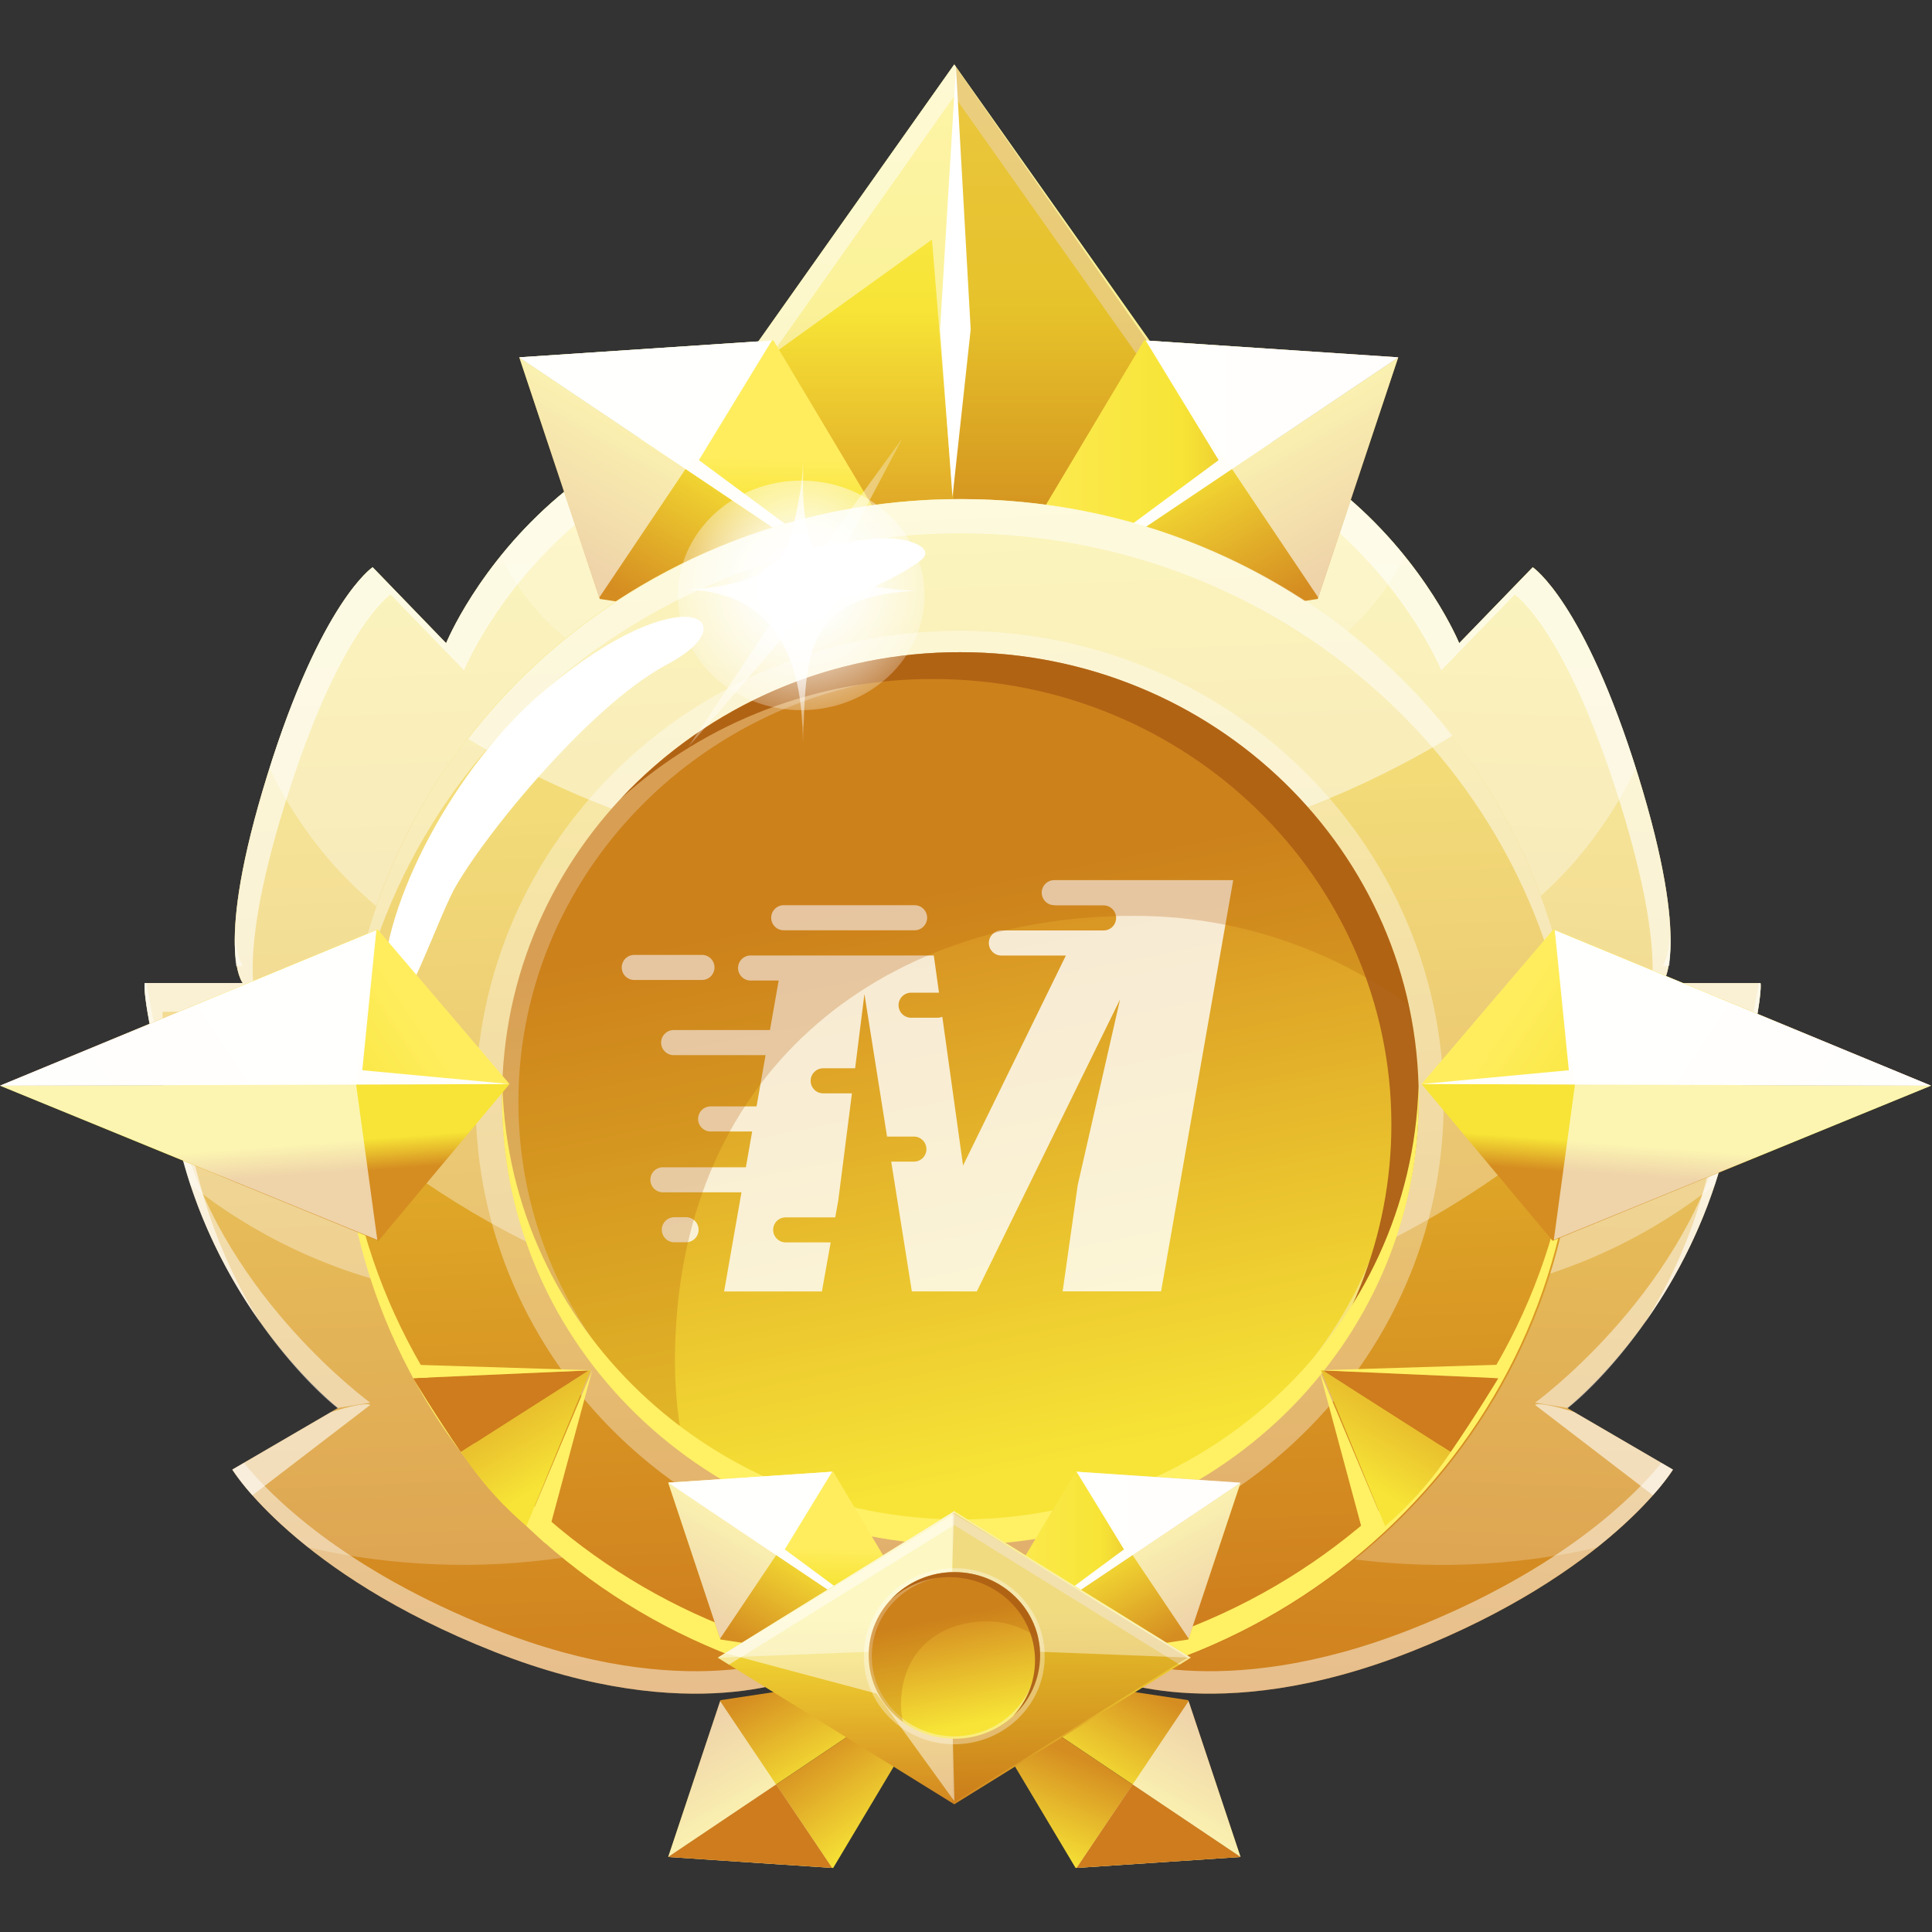 <?xml version="1.0" encoding="UTF-8"?>
<svg width="220px" height="220px" viewBox="0 0 220 220" version="1.1" xmlns="http://www.w3.org/2000/svg" xmlns:xlink="http://www.w3.org/1999/xlink">
    <rect x="0" y="0" width="220" height="220" fill="#333333" stroke="none"/>
    <title>4071A732-7EE8-47EC-96A8-F1D0F93B3483</title>
    <defs>
        <linearGradient x1="49.491%" y1="4.361%" x2="51.57%" y2="101.22%" id="linearGradient-1">
            <stop stop-color="#F7E436" offset="0%"></stop>
            <stop stop-color="#CE7C1D" offset="100%"></stop>
        </linearGradient>
        <linearGradient x1="50.633%" y1="4.394%" x2="48.601%" y2="101.253%" id="linearGradient-2">
            <stop stop-color="#F7E436" offset="0%"></stop>
            <stop stop-color="#CE7C1D" offset="100%"></stop>
        </linearGradient>
        <linearGradient x1="49.997%" y1="-16.973%" x2="49.997%" y2="88.623%" id="linearGradient-3">
            <stop stop-color="#FFED5E" offset="2%"></stop>
            <stop stop-color="#F7E436" offset="51%"></stop>
            <stop stop-color="#CE7C1D" offset="100%"></stop>
        </linearGradient>
        <linearGradient x1="43.091%" y1="41.87%" x2="75.928%" y2="80.511%" id="linearGradient-4">
            <stop stop-color="#F7E436" offset="0%"></stop>
            <stop stop-color="#D58D21" offset="100%"></stop>
        </linearGradient>
        <linearGradient x1="0%" y1="49.996%" x2="100%" y2="49.996%" id="linearGradient-5">
            <stop stop-color="#FFED5E" offset="2%"></stop>
            <stop stop-color="#F7E436" offset="51%"></stop>
            <stop stop-color="#CE7C1D" offset="100%"></stop>
        </linearGradient>
        <linearGradient x1="56.916%" y1="41.87%" x2="24.072%" y2="80.515%" id="linearGradient-6">
            <stop stop-color="#F7E436" offset="0%"></stop>
            <stop stop-color="#D58D21" offset="100%"></stop>
        </linearGradient>
        <linearGradient x1="50.404%" y1="36.296%" x2="49.383%" y2="74.508%" id="linearGradient-7">
            <stop stop-color="#FFED5E" offset="2%"></stop>
            <stop stop-color="#F7E436" offset="51%"></stop>
            <stop stop-color="#CE7C1D" offset="100%"></stop>
        </linearGradient>
        <linearGradient x1="47.794%" y1="-2.26%" x2="51.973%" y2="96.672%" id="linearGradient-8">
            <stop stop-color="#F7E436" offset="0%"></stop>
            <stop stop-color="#CE7C1D" offset="100%"></stop>
        </linearGradient>
        <linearGradient x1="58.58%" y1="91.411%" x2="45.141%" y2="26.541%" id="linearGradient-9">
            <stop stop-color="#F7E436" offset="0%"></stop>
            <stop stop-color="#D58D21" offset="100%"></stop>
        </linearGradient>
        <linearGradient x1="43.088%" y1="41.873%" x2="75.929%" y2="80.506%" id="linearGradient-10">
            <stop stop-color="#F7E436" offset="0%"></stop>
            <stop stop-color="#D58D21" offset="100%"></stop>
        </linearGradient>
        <linearGradient x1="0%" y1="50%" x2="100%" y2="50%" id="linearGradient-11">
            <stop stop-color="#FFED5E" offset="2%"></stop>
            <stop stop-color="#F7E436" offset="51%"></stop>
            <stop stop-color="#CE7C1D" offset="100%"></stop>
        </linearGradient>
        <linearGradient x1="56.912%" y1="41.873%" x2="24.071%" y2="80.512%" id="linearGradient-12">
            <stop stop-color="#F7E436" offset="0%"></stop>
            <stop stop-color="#D58D21" offset="100%"></stop>
        </linearGradient>
        <linearGradient x1="50.398%" y1="36.303%" x2="49.387%" y2="74.512%" id="linearGradient-13">
            <stop stop-color="#FFED5E" offset="2%"></stop>
            <stop stop-color="#F7E436" offset="51%"></stop>
            <stop stop-color="#CE7C1D" offset="100%"></stop>
        </linearGradient>
        <linearGradient x1="56.912%" y1="58.131%" x2="24.062%" y2="19.48%" id="linearGradient-14">
            <stop stop-color="#F7E436" offset="0%"></stop>
            <stop stop-color="#D58D21" offset="100%"></stop>
        </linearGradient>
        <linearGradient x1="80.159%" y1="78.996%" x2="45.213%" y2="43.816%" id="linearGradient-15">
            <stop stop-color="#F7E436" offset="0%"></stop>
            <stop stop-color="#D58D21" offset="100%"></stop>
        </linearGradient>
        <linearGradient x1="43.098%" y1="58.131%" x2="75.938%" y2="19.48%" id="linearGradient-16">
            <stop stop-color="#F7E436" offset="0%"></stop>
            <stop stop-color="#D58D21" offset="100%"></stop>
        </linearGradient>
        <linearGradient x1="24.586%" y1="91.856%" x2="49.621%" y2="49.276%" id="linearGradient-17">
            <stop stop-color="#F7E436" offset="0%"></stop>
            <stop stop-color="#D58D21" offset="100%"></stop>
        </linearGradient>
        <linearGradient x1="49.544%" y1="35.61%" x2="51.833%" y2="107.791%" id="linearGradient-18">
            <stop stop-color="#F7E436" offset="0%"></stop>
            <stop stop-color="#CE7C1D" offset="100%"></stop>
        </linearGradient>
        <linearGradient x1="58.562%" y1="91.323%" x2="45.141%" y2="26.572%" id="linearGradient-19">
            <stop stop-color="#F7E436" offset="0%"></stop>
            <stop stop-color="#D58D21" offset="100%"></stop>
        </linearGradient>
        <linearGradient x1="71.632%" y1="69.417%" x2="9.866%" y2="-53.722%" id="linearGradient-20">
            <stop stop-color="#F7E436" offset="0%"></stop>
            <stop stop-color="#CE7C1D" offset="100%"></stop>
        </linearGradient>
        <linearGradient x1="28.287%" y1="69.417%" x2="90.079%" y2="-53.722%" id="linearGradient-21">
            <stop stop-color="#F7E436" offset="0%"></stop>
            <stop stop-color="#CE7C1D" offset="100%"></stop>
        </linearGradient>
        <radialGradient cx="50%" cy="45.172%" fx="50%" fy="45.172%" r="70.338%" gradientTransform="translate(0.5,0.452),scale(0.931,1),rotate(79.097),translate(-0.5,-0.452)" id="radialGradient-22">
            <stop stop-color="#FFFFFF" offset="0%"></stop>
            <stop stop-color="#FFFFFF" stop-opacity="0.878" offset="30.427%"></stop>
            <stop stop-color="#FFFFFF" stop-opacity="0" offset="100%"></stop>
        </radialGradient>
        <radialGradient cx="50%" cy="54.704%" fx="50%" fy="54.704%" r="144.123%" gradientTransform="translate(0.5,0.547),scale(1,0.694),rotate(90),translate(-0.5,-0.547)" id="radialGradient-23">
            <stop stop-color="#FFFFFF" offset="0%"></stop>
            <stop stop-color="#FFFFFF" stop-opacity="0" offset="100%"></stop>
        </radialGradient>
        <radialGradient cx="50%" cy="45.172%" fx="50%" fy="45.172%" r="83.215%" gradientTransform="translate(0.5,0.452),scale(1,0.839),rotate(81.436),translate(-0.5,-0.452)" id="radialGradient-24">
            <stop stop-color="#FFFFFF" offset="0%"></stop>
            <stop stop-color="#FFFFFF" stop-opacity="0.878" offset="30.427%"></stop>
            <stop stop-color="#FFFFFF" stop-opacity="0" offset="100%"></stop>
        </radialGradient>
        <linearGradient x1="52.142%" y1="41.619%" x2="47.494%" y2="60.63%" id="linearGradient-25">
            <stop stop-color="#F7E436" offset="0%"></stop>
            <stop stop-color="#D58D21" offset="100%"></stop>
        </linearGradient>
        <linearGradient x1="16.737%" y1="47.685%" x2="85.656%" y2="61.954%" id="linearGradient-26">
            <stop stop-color="#FFED5E" offset="2%"></stop>
            <stop stop-color="#F7E436" offset="51%"></stop>
            <stop stop-color="#CE7C1D" offset="100%"></stop>
        </linearGradient>
        <linearGradient x1="46.581%" y1="41.353%" x2="51.224%" y2="60.363%" id="linearGradient-27">
            <stop stop-color="#F7E436" offset="0%"></stop>
            <stop stop-color="#D58D21" offset="100%"></stop>
        </linearGradient>
        <linearGradient x1="81.979%" y1="47.42%" x2="13.064%" y2="61.687%" id="linearGradient-28">
            <stop stop-color="#FFED5E" offset="2%"></stop>
            <stop stop-color="#F7E436" offset="51%"></stop>
            <stop stop-color="#CE7C1D" offset="100%"></stop>
        </linearGradient>
    </defs>
    <g id="Master-mfast" stroke="none" stroke-width="1" fill="none" fill-rule="evenodd">
        <g id="Master-Mfast-1.7" transform="translate(-78, -86)" fill-rule="nonzero">
            <g id="Group-12" transform="translate(78, 86)">
                <g id="Master/-medal/-Master" transform="translate(0, 7.333)">
                    <path d="M91.811,183.384 C91.811,183.384 78.84,189.661 56.242,180.733 C33.644,171.804 26.458,160.011 26.458,160.011 L38.492,152.993 C38.492,152.993 25.955,143.177 20.932,125.043 C15.91,106.909 16.477,104.617 16.477,104.617 L27.645,104.617 C27.645,104.617 24.288,100.751 30.437,80.945 C36.585,61.139 42.432,57.255 42.432,57.255 L50.801,65.908 C50.801,65.908 54.429,56.986 63.635,49.175 C72.841,41.364 82.328,38.019 82.328,38.019 L93.48,53.953 L91.811,183.384 Z" id="Path" fill="url(#linearGradient-1)"></path>
                    <g id="Group" opacity="0.6" style="mix-blend-mode: overlay;" transform="translate(16.172, 37.836)" fill="#FFFFFF">
                        <path d="M6.801,90.368 C1.782,72.234 2.356,70.04 2.356,70.04 L13.514,70.04 C13.514,70.04 10.158,66.073 16.306,46.27 C22.455,26.467 28.301,22.528 28.301,22.528 L36.671,31.163 C36.671,31.163 40.299,22.229 49.505,14.417 C54.955,9.821 61.096,6.114 67.703,3.433 L66.156,0.183 C66.156,0.183 56.669,3.54 47.463,11.342 C38.257,19.144 34.629,28.081 34.629,28.081 L26.26,19.428 C26.26,19.428 20.401,23.294 14.265,43.103 C8.129,62.912 11.473,66.775 11.473,66.775 L0.305,66.775 C0.305,66.775 -0.269,69.067 4.751,87.201 C6.575,93.733 9.523,99.899 13.462,105.42 C10.528,100.75 8.284,95.68 6.801,90.368 Z" id="Path"></path>
                        <path d="M25.988,114.815 C25.988,114.815 25.683,114.324 21.524,115.63 L10.286,122.175 C10.969,123.209 11.732,124.189 12.568,125.104 L25.988,114.815 Z" id="Path"></path>
                    </g>
                    <path d="M93.48,53.956 L82.328,38.022 C82.328,38.022 72.841,41.379 63.635,49.184 C54.429,56.989 50.801,65.908 50.801,65.908 L42.432,57.258 C42.432,57.258 36.573,61.124 30.437,80.933 C24.301,100.742 27.645,104.605 27.645,104.605 L16.477,104.605 C16.477,104.605 15.903,106.897 20.923,125.031 C25.942,143.165 38.483,152.975 38.483,152.975 L26.449,159.993 C26.449,159.993 28.826,163.883 35.118,168.881 C54.263,173.241 74.344,170.346 91.479,160.756 L93.48,53.956 Z" id="Path" fill="#FFFFFF" opacity="0.23" style="mix-blend-mode: overlay;"></path>
                    <path d="M91.054,131.973 L93.48,53.956 L82.328,38.022 C82.328,38.022 72.841,41.379 63.635,49.184 C54.429,56.989 50.801,65.908 50.801,65.908 L42.432,57.258 C42.432,57.258 36.573,61.124 30.437,80.933 C24.301,100.742 27.645,104.605 27.645,104.605 L16.477,104.605 C16.477,104.605 15.903,106.897 20.923,125.031 C21.164,125.894 21.423,126.749 21.692,127.573 C41.628,143.368 69.278,145.117 91.045,131.96 L91.054,131.973 Z" id="Path" fill="#FFFFFF" opacity="0.35" style="mix-blend-mode: overlay;"></path>
                    <path d="M90.624,103.305 L93.471,53.956 L82.318,38.022 C82.318,38.022 72.832,41.379 63.626,49.184 C54.42,56.989 50.801,65.908 50.801,65.908 L42.432,57.258 C42.432,57.258 36.738,61.06 30.696,80.143 C41.37,102.533 67.667,112.697 90.624,103.305 Z" id="Path" fill="#FFFFFF" opacity="0.35" style="mix-blend-mode: overlay;"></path>
                    <path d="M57.026,55.967 C63.007,68.282 77.037,74.443 90.151,70.513 L93.48,53.956 L82.328,38.022 C82.328,38.022 72.841,41.379 63.635,49.184 C61.225,51.233 59.012,53.504 57.026,55.967 L57.026,55.967 Z" id="Path" fill="#FFFFFF" opacity="0.2" style="mix-blend-mode: overlay;"></path>
                    <g id="Group" opacity="0.49" style="mix-blend-mode: overlay;" transform="translate(16.172, 98.863)" fill="#FFFFFF">
                        <path d="M11.473,3.796 C11.473,3.796 10.765,2.966 10.6,0.134 C10.532,1.355 10.566,2.58 10.701,3.796 L11.473,3.796 Z" id="Path"></path>
                        <path d="M40.07,79.313 C22.809,72.493 14.546,64.011 11.604,60.395 L10.286,61.161 C10.286,61.161 17.472,72.948 40.07,81.876 C62.668,90.804 75.639,84.521 75.639,84.521 L75.602,81.986 C74.834,82.334 61.972,87.966 40.07,79.313 Z" id="Path"></path>
                        <path d="M22.244,54.14 L25.988,53.529 C25.988,53.529 9.746,41.76 4.723,23.626 C1.938,13.557 0.912,8.37 0.519,5.752 L0.305,5.752 C0.305,5.752 -0.305,8.043 4.714,26.177 C8.593,40.152 17.566,50.386 22.244,54.14 Z" id="Path"></path>
                    </g>
                    <path d="M125.147,183.384 C125.147,183.384 138.121,189.661 160.716,180.733 C183.311,171.804 190.5,160.017 190.5,160.017 L178.469,152.999 C178.469,152.999 191.006,143.174 196.029,125.04 C201.051,106.906 200.472,104.617 200.472,104.617 L189.316,104.617 C189.316,104.617 192.672,100.751 186.524,80.945 C180.376,61.139 174.535,57.255 174.535,57.255 L166.16,65.908 C166.16,65.908 162.531,56.986 153.326,49.175 C144.12,41.364 134.633,38.019 134.633,38.019 L126.019,51.406 L125.147,183.384 Z" id="Path" fill="url(#linearGradient-2)"></path>
                    <g id="Group" opacity="0.6" style="mix-blend-mode: overlay;" transform="translate(133.037, 37.836)" fill="#FFFFFF">
                        <path d="M60.95,90.368 C65.969,72.234 65.396,70.04 65.396,70.04 L54.237,70.04 C54.237,70.04 57.594,66.073 51.445,46.27 C45.297,26.467 39.45,22.528 39.45,22.528 L31.081,31.163 C31.081,31.163 27.462,22.229 18.247,14.417 C12.797,9.82 6.656,6.113 0.049,3.433 L1.596,0.183 C1.596,0.183 11.082,3.54 20.288,11.342 C29.494,19.144 33.122,28.081 33.122,28.081 L41.498,19.434 C41.498,19.434 47.356,23.3 53.493,43.109 C59.629,62.918 56.285,66.781 56.285,66.781 L67.434,66.781 C67.434,66.781 68.008,69.073 62.988,87.207 C61.164,93.739 58.217,99.904 54.28,105.426 C57.216,100.754 59.463,95.682 60.95,90.368 L60.95,90.368 Z" id="Path"></path>
                        <path d="M41.766,114.815 C41.766,114.815 42.072,114.324 46.224,115.63 L57.462,122.175 C56.78,123.208 56.017,124.186 55.18,125.098 L41.766,114.815 Z" id="Path"></path>
                    </g>
                    <path d="M126.019,51.406 L134.621,38.022 C134.621,38.022 144.108,41.379 153.313,49.184 C162.519,56.989 166.16,65.908 166.16,65.908 L174.535,57.27 C174.535,57.27 180.394,61.136 186.53,80.945 C192.666,100.755 189.322,104.617 189.322,104.617 L200.472,104.617 C200.472,104.617 201.045,106.909 196.026,125.043 C191.006,143.177 178.465,152.987 178.465,152.987 L190.497,160.005 C190.497,160.005 188.123,163.895 181.828,168.893 C162.684,173.247 142.606,170.347 125.476,160.756 L126.019,51.406 Z" id="Path" fill="#FFFFFF" opacity="0.23" style="mix-blend-mode: overlay;"></path>
                    <path d="M125.907,131.973 L126.032,51.418 L134.633,38.035 C134.633,38.035 144.12,41.391 153.326,49.196 C162.531,57.002 166.16,65.908 166.16,65.908 L174.535,57.27 C174.535,57.27 180.394,61.136 186.53,80.945 C192.666,100.755 189.322,104.617 189.322,104.617 L200.472,104.617 C200.472,104.617 201.045,106.909 196.026,125.043 C195.788,125.907 195.525,126.761 195.254,127.585 C175.319,143.38 147.67,145.129 125.903,131.973 L125.907,131.973 Z" id="Path" fill="#FFFFFF" opacity="0.35" style="mix-blend-mode: overlay;"></path>
                    <path d="M126.325,103.305 L126.019,51.406 L134.621,38.022 C134.621,38.022 144.108,41.379 153.313,49.184 C162.519,56.989 166.16,65.908 166.16,65.908 L174.535,57.27 C174.535,57.27 180.226,61.072 186.268,80.155 C175.591,102.551 149.283,112.712 126.325,103.305 L126.325,103.305 Z" id="Path" fill="#FFFFFF" opacity="0.35" style="mix-blend-mode: overlay;"></path>
                    <path d="M159.935,55.967 C153.954,68.282 139.924,74.443 126.81,70.513 L126.019,51.406 L134.621,38.022 C134.621,38.022 144.108,41.379 153.313,49.184 C155.727,51.234 157.944,53.505 159.935,55.967 Z" id="Path" fill="#FFFFFF" opacity="0.2" style="mix-blend-mode: overlay;"></path>
                    <g id="Group" opacity="0.49" style="mix-blend-mode: overlay;" transform="translate(125.104, 98.863)" fill="#FFFFFF">
                        <path d="M64.212,3.796 C64.212,3.796 64.92,2.966 65.085,0.134 C65.153,1.355 65.119,2.58 64.984,3.796 L64.212,3.796 Z" id="Path"></path>
                        <path d="M35.612,79.313 C52.876,72.493 61.139,64.011 64.081,60.395 L65.396,61.161 C65.396,61.161 58.213,72.926 35.612,81.864 C13.011,90.801 0.043,84.521 0.043,84.521 L0.082,81.986 C0.851,82.334 13.713,87.966 35.612,79.313 Z" id="Path"></path>
                        <path d="M53.441,54.14 L49.7,53.529 C49.7,53.529 65.939,41.76 70.961,23.626 C73.747,13.557 74.773,8.37 75.166,5.752 L75.368,5.752 C75.368,5.752 75.978,8.043 70.958,26.177 C67.092,40.152 58.118,50.386 53.441,54.14 Z" id="Path"></path>
                    </g>
                    <polygon id="Path" fill="url(#linearGradient-3)" points="108.664 0 81.73 38.083 108.664 76.17 135.594 38.083"></polygon>
                    <polygon id="Path" fill="#FFFFFF" opacity="0.49" style="mix-blend-mode: overlay;" points="108.664 3.619 134.316 39.896 135.594 38.083 108.664 0 81.73 38.083 83.008 39.896"></polygon>
                    <polygon id="Path" fill="#B55F09" opacity="0.25" points="135.225 38.083 108.856 0.32 108.462 75.929"></polygon>
                    <polygon id="Path" fill="#FFFFFF" opacity="0.49" style="mix-blend-mode: overlay;" points="108.856 0.275 108.664 0 82.556 36.912 106.126 19.948 108.462 48.626"></polygon>
                    <polygon id="Path" fill="#FFFFFF" points="107.046 30.181 108.462 49.256 110.534 30.181 108.856 0.32"></polygon>
                    <polygon id="Path" fill="url(#linearGradient-4)" points="159.221 33.357 108.987 67.083 150.055 60.871"></polygon>
                    <polygon id="Path" fill="url(#linearGradient-5)" points="159.221 33.357 108.987 67.083 130.282 31.429"></polygon>
                    <polygon id="Path" fill="#FFFFFF" opacity="0.61" style="mix-blend-mode: overlay;" points="159.221 33.357 130.459 31.438 150.11 60.706"></polygon>
                    <polygon id="Path" fill="#FFFFFF" opacity="0.97" style="mix-blend-mode: overlay;" points="138.768 45.062 130.459 31.438 159.221 33.357 108.987 67.083"></polygon>
                    <polygon id="Path" fill="url(#linearGradient-6)" points="59.131 33.357 109.365 67.083 68.298 60.871"></polygon>
                    <polygon id="Path" fill="url(#linearGradient-7)" points="59.131 33.357 109.365 67.083 88.073 31.429"></polygon>
                    <polygon id="Path" fill="#FFFFFF" opacity="0.61" style="mix-blend-mode: overlay;" points="59.131 33.357 87.893 31.438 68.243 60.706"></polygon>
                    <polygon id="Path" fill="#FFFFFF" opacity="0.97" style="mix-blend-mode: overlay;" points="79.584 45.062 87.893 31.438 59.131 33.357 109.365 67.083"></polygon>
                    <path d="M109.365,49.502 C70.589,49.502 39.158,80.06 39.158,117.756 C39.158,155.452 70.586,186.017 109.365,186.017 C148.145,186.017 179.567,155.452 179.567,117.756 C179.567,80.06 148.132,49.502 109.365,49.502 Z" id="Path" fill="url(#linearGradient-8)"></path>
                    <path d="M109.155,182.957 C70.903,182.957 39.804,153.216 38.974,116.225 C38.974,116.734 38.956,117.244 38.956,117.75 C38.956,155.446 70.385,186.011 109.164,186.011 C147.943,186.011 179.356,155.452 179.356,117.756 C179.356,117.244 179.356,116.734 179.335,116.231 C178.502,153.216 147.397,182.957 109.155,182.957 Z" id="Path" fill="#FFF064"></path>
                    <path d="M109.365,49.502 C70.589,49.502 39.158,80.06 39.158,117.756 C39.158,118.589 39.194,119.404 39.228,120.231 C57.112,135.823 81.733,145.465 108.908,145.465 C136.565,145.465 161.57,135.479 179.521,119.398 C179.521,118.849 179.567,118.309 179.567,117.756 C179.567,80.06 148.132,49.502 109.365,49.502 Z" id="Path" fill="#FFFFFF" opacity="0.35" style="mix-blend-mode: overlay;"></path>
                    <path d="M165.381,76.448 C152.566,60.08 132.308,49.502 109.506,49.502 C86.532,49.502 66.137,60.239 53.331,76.82 C69.198,86.349 88.388,91.93 109.054,91.93 C129.986,91.93 149.399,86.206 165.381,76.448 Z" id="Path" fill="#FFFFFF" opacity="0.49" style="mix-blend-mode: overlay;"></path>
                    <path d="M109.365,53.398 C147.458,53.398 178.447,82.917 179.512,119.7 C179.536,119.053 179.567,118.403 179.567,117.747 C179.567,80.051 148.138,49.492 109.365,49.492 C70.592,49.492 39.164,80.06 39.164,117.756 C39.164,118.412 39.194,119.062 39.212,119.709 C40.277,82.926 71.267,53.398 109.365,53.398 Z" id="Path" fill="#FFFFFF" opacity="0.49" style="mix-blend-mode: overlay;"></path>
                    <path d="M99.937,53.99 C103.205,53.737 106.573,54.982 104.938,56.404 C103.302,57.826 92.257,64.197 87.439,60.257 C82.621,56.318 96.095,54.283 99.937,53.99 Z" id="Path" fill="#FFFFFF"></path>
                    <path d="M61.942,71.343 C51.711,79.951 43.448,95.848 43.655,105.139 C43.863,114.431 48.824,99.854 51.387,94.566 C53.95,89.279 66.766,73.155 76.051,68.279 C85.336,63.403 77.946,57.887 61.942,71.343 Z" id="Path" fill="#FFFFFF"></path>
                    <path d="M109.368,66.934 C80.54,66.934 57.166,89.66 57.166,117.686 C57.166,145.713 80.555,168.433 109.368,168.433 C138.182,168.433 161.561,145.71 161.561,117.68 C161.561,89.651 138.197,66.934 109.368,66.934 Z" id="Path" fill="url(#linearGradient-9)"></path>
                    <g id="Master-mfast" transform="translate(70.791, 92.455)" fill="#FFFFFF" opacity="0.8">
                        <g id="Logo_-CHplay-notifi">
                            <path d="M49.325,3.288 C48.799,3.313 48.303,3.046 48.033,2.595 C47.763,2.144 47.763,1.58 48.033,1.129 C48.303,0.678 48.799,0.411 49.325,0.435 L69.637,0.435 L61.423,47.258 L50.216,47.258 L51.93,35.166 L56.755,14.008 L40.442,47.267 L33.043,47.267 L30.693,32.49 L33.281,32.49 C34.009,32.489 34.62,31.941 34.7,31.217 L34.7,31.062 C34.7,30.273 34.06,29.634 33.272,29.634 L30.22,29.634 L27.642,13.404 L26.583,21.859 L26.47,21.859 L22.946,21.859 C22.157,21.859 21.518,22.498 21.518,23.287 C21.518,24.075 22.157,24.715 22.946,24.715 L26.22,24.715 L24.667,36.89 L24.319,38.833 L18.671,38.833 C17.944,38.833 17.333,39.38 17.252,40.103 L17.252,40.258 C17.252,40.637 17.403,41 17.67,41.268 C17.938,41.536 18.301,41.686 18.68,41.686 L23.8,41.686 L22.802,47.273 L11.665,47.273 L13.642,35.983 L4.76,35.983 C4.235,36.008 3.738,35.741 3.469,35.29 C3.199,34.838 3.199,34.275 3.469,33.824 C3.738,33.373 4.235,33.106 4.76,33.13 L14.146,33.13 L14.86,29.054 L10.194,29.054 C9.669,29.078 9.173,28.812 8.903,28.36 C8.633,27.909 8.633,27.346 8.903,26.894 C9.173,26.443 9.669,26.177 10.194,26.201 L15.36,26.201 L16.386,20.361 L5.92,20.361 C5.131,20.361 4.492,19.721 4.492,18.933 C4.492,18.144 5.131,17.505 5.92,17.505 L16.886,17.505 L17.878,11.866 L14.613,11.866 C13.851,11.83 13.251,11.202 13.251,10.439 C13.251,9.676 13.851,9.048 14.613,9.013 L35.542,9.013 L36.134,13.251 L36.118,13.251 L35.963,13.251 L33.021,13.251 C32.496,13.227 32,13.493 31.73,13.945 C31.46,14.396 31.46,14.959 31.73,15.411 C32,15.862 32.496,16.128 33.021,16.104 L35.963,16.104 C36.151,16.104 36.338,16.067 36.512,15.994 L38.874,32.935 L50.582,9.022 L43.237,9.022 C42.448,9.022 41.809,8.383 41.809,7.594 C41.809,6.805 42.448,6.166 43.237,6.166 L54.875,6.166 C55.664,6.166 56.303,5.527 56.303,4.738 C56.303,3.949 55.664,3.31 54.875,3.31 L49.325,3.31 L49.325,3.288 Z M7.265,38.818 C7.791,38.794 8.287,39.06 8.557,39.512 C8.827,39.963 8.827,40.526 8.557,40.977 C8.287,41.429 7.791,41.695 7.265,41.671 L6.063,41.671 C5.538,41.695 5.041,41.429 4.771,40.977 C4.501,40.526 4.501,39.963 4.771,39.512 C5.041,39.06 5.538,38.794 6.063,38.818 L7.265,38.818 Z M9.078,8.949 C9.603,8.924 10.099,9.191 10.369,9.642 C10.639,10.094 10.639,10.657 10.369,11.108 C10.099,11.56 9.603,11.826 9.078,11.802 L1.498,11.802 C0.973,11.826 0.477,11.56 0.207,11.108 C-0.063,10.657 -0.063,10.094 0.207,9.642 C0.477,9.191 0.973,8.924 1.498,8.949 L9.078,8.949 Z M33.354,3.288 C34.143,3.288 34.782,3.928 34.782,4.716 C34.782,5.505 34.143,6.145 33.354,6.145 L18.454,6.145 C17.666,6.145 17.026,5.505 17.026,4.716 C17.026,3.928 17.666,3.288 18.454,3.288 L33.354,3.288 Z" id="Combined-Shape"></path>
                        </g>
                    </g>
                    <g id="Group" opacity="0.35" style="mix-blend-mode: overlay;" transform="translate(54.008, 64.383)" fill="#FFFFFF">
                        <path d="M55.275,107.437 C24.883,107.437 0.153,83.365 0.153,53.776 C0.153,24.188 24.883,0.116 55.275,0.116 C85.666,0.116 110.391,24.188 110.391,53.776 C110.391,83.365 85.666,107.437 55.275,107.437 Z M55.275,4.989 C27.569,4.989 5.022,26.873 5.022,53.776 C5.022,80.68 27.569,102.567 55.275,102.567 C82.981,102.567 105.521,80.68 105.521,53.776 C105.521,26.873 82.996,4.989 55.275,4.989 Z" id="Shape"></path>
                    </g>
                    <path d="M109.368,66.933 C94.745,66.878 80.755,72.899 70.742,83.557 C80.487,74.781 93.148,69.945 106.262,69.988 C135.085,69.988 158.44,92.708 158.44,120.738 C158.433,133.432 153.579,145.645 144.867,154.879 C155.132,145.609 161.549,132.381 161.549,117.686 C161.561,89.66 138.197,66.933 109.368,66.933 Z" id="Path" fill="#B06518"></path>
                    <path d="M76.857,147.708 C76.857,114.955 100.227,96.959 129.049,96.959 C140.326,96.926 151.318,100.495 160.423,107.147 C155.437,84.177 134.472,66.934 109.356,66.934 C80.53,66.934 57.179,89.66 57.179,117.686 C57.179,134.273 65.359,148.993 78.001,158.269 C77.246,154.799 76.862,151.259 76.857,147.708 Z" id="Path" fill="#B55F09" opacity="0.25"></path>
                    <path d="M109.368,165.687 C81.046,165.687 58.006,143.717 57.215,116.374 C57.194,116.859 57.166,117.341 57.166,117.833 C57.166,145.853 80.555,168.585 109.368,168.585 C138.182,168.585 161.561,145.853 161.561,117.833 C161.561,117.341 161.543,116.859 161.528,116.374 C160.725,143.717 137.694,165.687 109.368,165.687 Z" id="Path" fill="#FFF064"></path>
                    <g id="Group-4" transform="translate(76.091, 160.249)">
                        <polygon id="Path" fill="url(#linearGradient-10)" points="65.17 1.254 32.567 23.141 59.223 19.11"></polygon>
                        <polygon id="Path" fill="url(#linearGradient-11)" points="65.17 1.254 32.567 23.141 46.389 -3.03954393e-14"></polygon>
                        <polygon id="Path" fill="#FFFFFF" opacity="0.61" style="mix-blend-mode: overlay;" points="65.17 1.254 46.502 0.006 59.257 19.004"></polygon>
                        <polygon id="Path" fill="#FFFFFF" opacity="0.97" style="mix-blend-mode: overlay;" points="51.897 8.849 46.502 0.006 65.17 1.254 32.567 23.141"></polygon>
                        <polygon id="Path" fill="url(#linearGradient-12)" points="-5.86197757e-14 1.254 32.603 23.141 5.947 19.11"></polygon>
                        <polygon id="Path" fill="url(#linearGradient-13)" points="-5.86197757e-14 1.254 32.603 23.141 18.784 -3.03954393e-14"></polygon>
                        <polygon id="Path" fill="#FFFFFF" opacity="0.61" style="mix-blend-mode: overlay;" points="9.66140748e-14 1.254 18.668 0.006 5.913 19.004"></polygon>
                        <polygon id="Path" fill="#FFFFFF" opacity="0.97" style="mix-blend-mode: overlay;" points="13.273 8.849 18.668 0.006 -5.86197757e-14 1.254 32.603 23.141"></polygon>
                        <polygon id="Path" fill="url(#linearGradient-14)" points="-5.86197757e-14 43.875 32.603 21.985 5.947 26.019"></polygon>
                        <polygon id="Path" fill="url(#linearGradient-15)" points="-5.86197757e-14 43.875 32.603 21.985 18.784 45.126"></polygon>
                        <polygon id="Path" fill="#FFFFFF" opacity="0.61" style="mix-blend-mode: overlay;" points="9.66140748e-14 43.875 18.668 45.12 5.913 26.125"></polygon>
                        <polygon id="Path" fill="#CE7C1D" points="14.048 38.242 18.668 45.12 9.66140748e-14 43.875 12.291 35.621"></polygon>
                        <polygon id="Path" fill="url(#linearGradient-16)" points="65.17 43.875 32.567 21.985 59.223 26.019"></polygon>
                        <polygon id="Path" fill="url(#linearGradient-17)" points="65.17 43.875 32.567 21.985 46.389 45.126"></polygon>
                        <polygon id="Path" fill="#FFFFFF" opacity="0.61" style="mix-blend-mode: overlay;" points="65.17 43.875 46.505 45.12 59.257 26.125"></polygon>
                        <polygon id="Path" fill="#CE7C1D" points="51.598 37.531 46.505 45.12 65.17 43.875 52.879 35.621"></polygon>
                        <polygon id="Path" fill="url(#linearGradient-18)" points="32.573 4.492 5.639 21.182 32.573 37.873 59.504 21.182"></polygon>
                        <polygon id="Path" fill="#FFFFFF" opacity="0.49" style="mix-blend-mode: overlay;" points="32.573 6.078 58.225 21.976 59.504 21.182 32.573 4.492 5.639 21.182 6.917 21.976"></polygon>
                        <polygon id="Path" fill="#B55F09" opacity="0.25" points="32.371 37.766 59.135 21.182 32.371 4.598"></polygon>
                        <polygon id="Path" fill="#FFFFFF" opacity="0.49" style="mix-blend-mode: overlay;" points="32.588 37.531 32.082 17.359 32.573 4.492 6.466 20.667 23.727 25.271"></polygon>
                        <polygon id="Path" fill="#FFFFFF" opacity="0.41" style="mix-blend-mode: overlay;" points="32.573 4.809 5.639 21.182 32.573 20.123 59.504 21.182"></polygon>
                        <path d="M32.588,11.439 C27.199,11.439 22.824,15.687 22.824,20.923 C22.824,26.159 27.193,30.409 32.588,30.409 C37.983,30.409 42.352,26.162 42.352,20.923 C42.352,15.684 37.977,11.439 32.588,11.439 Z" id="Path" fill="url(#linearGradient-19)"></path>
                        <g id="Group" opacity="0.35" style="mix-blend-mode: overlay;" transform="translate(22.162, 10.93)" fill="#FFFFFF">
                            <path d="M10.411,20.111 C4.73,20.111 0.11,15.611 0.11,10.082 C0.11,4.553 4.73,0.055 10.411,0.055 C16.093,0.055 20.709,4.553 20.709,10.082 C20.709,15.611 16.09,20.111 10.411,20.111 Z M10.411,0.964 C5.224,0.964 1.019,5.053 1.019,10.082 C1.019,15.11 5.233,19.199 10.411,19.199 C15.589,19.199 19.8,15.11 19.8,10.082 C19.8,5.053 15.586,0.964 10.411,0.964 Z" id="Shape"></path>
                        </g>
                        <path d="M32.588,11.439 C29.855,11.428 27.24,12.553 25.369,14.546 C27.189,12.906 29.555,12.002 32.005,12.01 C37.394,12.01 41.769,16.254 41.769,21.493 C41.768,23.866 40.861,26.148 39.234,27.874 C41.214,26.106 42.348,23.578 42.352,20.923 C42.343,15.687 37.977,11.439 32.588,11.439 Z" id="Path" fill="#B06518"></path>
                        <path d="M26.51,26.534 C26.51,20.413 30.879,17.051 36.274,17.051 C38.382,17.044 40.437,17.711 42.139,18.955 C41.205,14.662 37.287,11.439 32.594,11.439 C27.209,11.439 22.83,15.687 22.83,20.923 C22.843,23.931 24.296,26.75 26.739,28.505 C26.592,27.858 26.516,27.198 26.51,26.534 Z" id="Path" fill="#B55F09" opacity="0.25"></path>
                    </g>
                    <path d="M47.042,149.603 C47.042,149.603 49.66,153.939 52.477,158.019 L67.086,148.703 L47.042,149.603 Z" id="Path" fill="#CE7C1D"></path>
                    <path d="M59.952,166.446 L67.245,148.697 L67.086,148.697 L52.483,158.019 C52.769,158.425 53.056,158.832 53.343,159.239 C55.241,161.904 57.461,164.325 59.952,166.446 L59.952,166.446 Z" id="Path" fill="url(#linearGradient-20)"></path>
                    <polygon id="Path" fill="#FFF064" points="67.437 148.703 62.125 168.439 59.952 166.446"></polygon>
                    <polygon id="Path" fill="#FFF064" points="46.645 148.059 47.042 149.603 67.437 148.703"></polygon>
                    <path d="M170.621,149.603 C170.621,149.603 168.002,153.939 165.186,158.019 L150.579,148.703 L170.621,149.603 Z" id="Path" fill="#CE7C1D"></path>
                    <path d="M157.71,166.446 L150.43,148.697 L150.592,148.697 L165.198,158.012 C164.914,158.419 164.628,158.826 164.341,159.233 C162.437,161.902 160.21,164.325 157.71,166.446 Z" id="Path" fill="url(#linearGradient-21)"></path>
                    <polygon id="Path" fill="#FFF064" points="150.229 148.703 155.538 168.439 157.713 166.446"></polygon>
                    <polygon id="Path" fill="#FFF064" points="171.02 148.059 170.621 149.603 150.229 148.703"></polygon>
                    <path d="M91.234,47.39 C83.487,47.39 77.198,53.242 77.198,60.465 C77.198,67.687 83.472,73.537 91.234,73.537 C98.997,73.537 105.27,67.681 105.27,60.474 C105.27,53.267 98.966,47.39 91.234,47.39 Z" id="Path" fill="url(#radialGradient-22)"></path>
                    <path d="M78.419,77.662 C82.184,73.436 93.26,60.465 93.26,60.465 C93.26,60.465 102.509,43.106 102.735,42.618 C102.796,42.477 90.911,58.939 90.911,58.939 L78.419,77.662 Z" id="Path" fill="url(#radialGradient-23)" opacity="0.7"></path>
                    <path d="M94.286,57.365 C90.871,54.695 91.494,47.195 91.466,45.071 L91.466,47.106 C91.466,46.78 91.439,46.429 91.439,46.353 L91.439,45.071 C91.429,45.969 91.366,46.866 91.25,47.756 C91.25,47.756 90.249,55.287 88.445,56.843 C84.369,60.416 74.147,59.711 78.062,59.806 C91.311,60.09 91.311,73.021 91.427,77.262 L91.427,75.126 C91.427,75.279 91.454,75.407 91.454,75.483 L91.454,77.262 C91.735,67.221 91.701,60.868 103.26,60.019 C107.101,59.726 98.252,60.465 94.286,57.365 Z" id="Path" fill="url(#radialGradient-24)"></path>
                    <g id="Group-3" transform="translate(161.875, 98.49)">
                        <polygon id="Path" fill="url(#linearGradient-25)" points="58.021 17.804 7.81597009e-14 17.618 14.921 35.469"></polygon>
                        <polygon id="Path" fill="url(#linearGradient-26)" points="58.021 17.804 7.81597009e-14 17.618 15.028 1.84543738e-14"></polygon>
                        <polygon id="Path" fill="#FFFFFF" opacity="0.61" style="mix-blend-mode: overlay;" points="58.021 17.804 15.171 0.107 17.46 17.734 15.061 35.362"></polygon>
                        <polygon id="Path" fill="#FFFFFF" opacity="0.97" style="mix-blend-mode: overlay;" points="16.77 16.047 15.171 0.107 58.021 17.804 7.81597009e-14 17.618"></polygon>
                    </g>
                    <g id="Group-2" transform="translate(0, 98.49)">
                        <polygon id="Path" fill="url(#linearGradient-27)" points="1.82372636e-13 17.804 58.024 17.618 43.1 35.469"></polygon>
                        <polygon id="Path" fill="url(#linearGradient-28)" points="1.82372636e-13 17.804 58.024 17.618 42.996 1.84543738e-14"></polygon>
                        <polygon id="Path" fill="#FFFFFF" opacity="0.61" style="mix-blend-mode: overlay;" points="1.91057047e-13 17.804 42.853 0.107 40.561 17.734 42.963 35.362"></polygon>
                        <polygon id="Path" fill="#FFFFFF" opacity="0.97" style="mix-blend-mode: overlay;" points="41.254 16.047 42.853 0.107 1.82372636e-13 17.804 58.024 17.618"></polygon>
                    </g>
                </g>
            </g>
        </g>
    </g>
</svg>